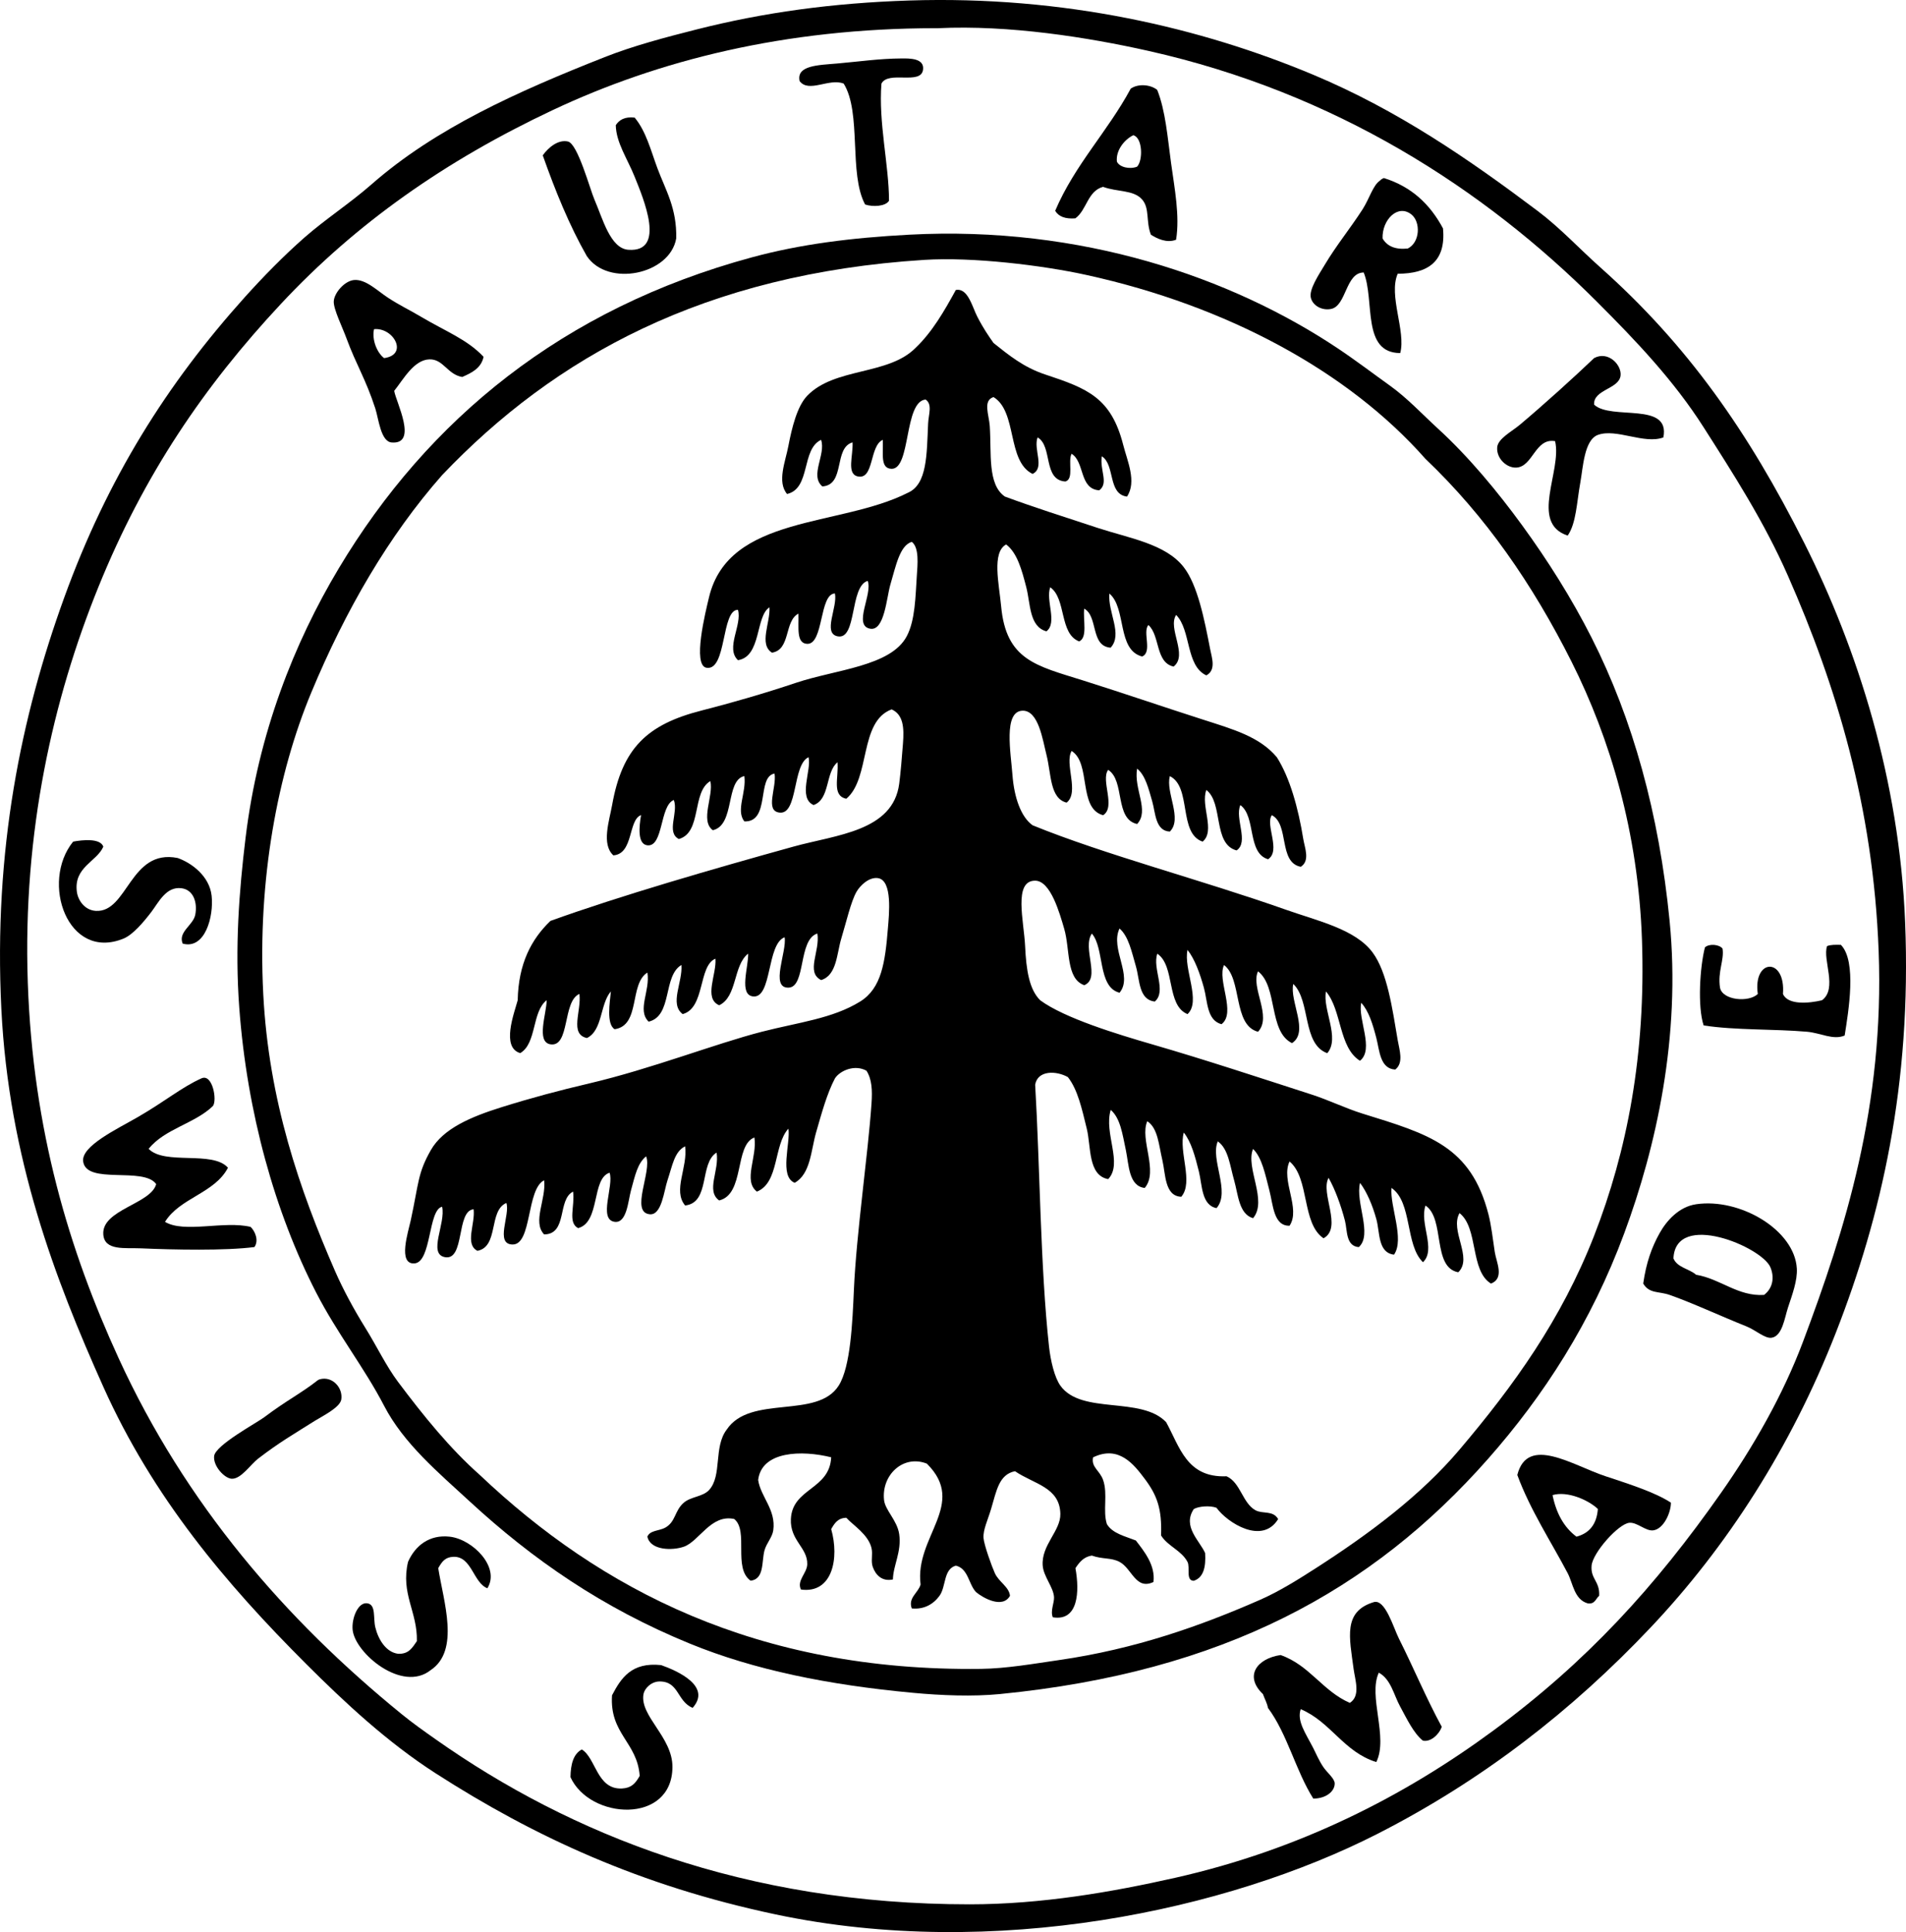 <?xml version="1.0" encoding="iso-8859-1"?>
<!-- Generator: Adobe Illustrator 19.2.0, SVG Export Plug-In . SVG Version: 6.00 Build 0)  -->
<svg version="1.1" xmlns="http://www.w3.org/2000/svg" xmlns:xlink="http://www.w3.org/1999/xlink" x="0px" y="0px"
	 viewBox="0 0 76.05 77.087" style="enable-background:new 0 0 76.05 77.087;" xml:space="preserve">
<g id="autark">
	<path style="fill-rule:evenodd;clip-rule:evenodd;" d="M36.275,0.02c6.198-0.2,11.675,1.098,16.127,2.964
		c3.368,1.412,6.206,3.368,8.942,5.426c0.917,0.689,1.669,1.511,2.512,2.261c3.479,3.097,5.902,6.555,8.139,11.002
		c2.12,4.218,3.791,9.448,4.02,15.122c0.261,6.493-0.952,11.741-2.764,16.378c-1.789,4.576-4.342,8.536-7.385,11.756
		c-3.157,3.339-6.737,6.114-10.902,8.238c-5.994,3.058-15.314,5.053-24.014,3.216c-5.398-1.141-9.647-3.109-13.563-5.627
		c-1.918-1.232-3.619-2.815-5.176-4.371c-3.205-3.204-6.108-6.638-8.088-11.052C2.2,51.043,0.35,46.209,0.054,40.261
		c-0.315-6.334,0.788-11.673,2.512-16.428c1.728-4.765,4.106-8.527,7.185-11.957c0.746-0.831,1.588-1.69,2.411-2.411
		c0.851-0.743,1.802-1.355,2.663-2.11c2.544-2.231,5.798-3.693,9.294-5.073c1.146-0.453,2.422-0.79,3.667-1.105
		C30.469,0.496,33.224,0.119,36.275,0.02z M37.33,1.125C31.314,1.129,26.273,2.406,22.059,4.39c-4.29,2.02-7.855,4.525-10.852,7.737
		C8.16,15.392,5.75,18.916,3.922,23.431C2.125,27.87,0.9,33.181,1.109,39.206C1.313,45.11,2.767,49.9,4.727,54.177
		C7.4,60.015,11.4,64.63,16.029,68.394c0.443,0.361,0.879,0.668,1.357,1.005c5.366,3.782,12.32,6.582,21.301,6.581
		c2.871,0,5.682-0.491,8.188-1.055c4.995-1.124,9.174-3.272,12.71-5.878c3.712-2.734,6.453-5.729,9.093-9.495
		c1.272-1.815,2.458-3.876,3.266-6.028c1.673-4.455,3.246-9.393,3.015-15.574c-0.216-5.771-1.693-10.598-3.617-14.971
		c-0.956-2.174-2.191-4.085-3.366-5.929c-1.192-1.872-2.702-3.456-4.27-5.023C59.188,7.511,53.262,3.699,45.82,2.03
		c-2.42-0.543-5.56-1.039-8.39-0.905C37.398,1.127,37.364,1.125,37.33,1.125z"/>
	<path style="fill-rule:evenodd;clip-rule:evenodd;" d="M35.17,3.336c-0.124,1.554,0.3,3.245,0.302,4.673
		c-0.134,0.227-0.646,0.255-0.954,0.15c-0.662-1.232-0.131-3.654-0.854-4.823c-0.582-0.231-1.391,0.387-1.759-0.1
		c-0.138-0.63,0.74-0.636,1.508-0.703c0.908-0.08,1.668-0.195,2.562-0.201c0.313-0.002,0.918-0.013,0.854,0.452
		C36.742,3.405,35.444,2.806,35.17,3.336z"/>
	<path style="fill-rule:evenodd;clip-rule:evenodd;" d="M46.173,3.587c0.333,0.834,0.412,1.89,0.552,2.914
		c0.141,1.024,0.355,2.11,0.201,3.064c-0.378,0.147-0.767-0.049-1.005-0.201c-0.206-0.532-0.04-1.054-0.352-1.406
		c-0.343-0.39-0.977-0.289-1.557-0.503c-0.621,0.167-0.647,0.928-1.106,1.257c-0.4,0.031-0.667-0.07-0.804-0.302
		c0.786-1.843,2.095-3.163,3.014-4.873C45.419,3.327,45.908,3.372,46.173,3.587z M44.565,6.45c0.105,0.226,0.515,0.314,0.804,0.201
		c0.242-0.25,0.223-1.162-0.151-1.256C44.85,5.575,44.514,6.015,44.565,6.45z"/>
	<path style="fill-rule:evenodd;clip-rule:evenodd;" d="M25.323,4.692c0.45,0.538,0.638,1.288,0.904,2.01
		c0.329,0.887,0.784,1.6,0.754,2.813c-0.252,1.441-2.723,1.953-3.567,0.703c-0.699-1.227-1.255-2.597-1.758-4.02
		c0.232-0.324,0.62-0.639,1.005-0.552c0.391,0.088,0.878,1.902,1.055,2.311c0.334,0.77,0.634,1.957,1.356,2.009
		c1.522,0.11,0.597-2.05,0.251-2.913c-0.288-0.72-0.74-1.36-0.753-2.06C24.709,4.78,24.929,4.649,25.323,4.692z"/>
	<path style="fill-rule:evenodd;clip-rule:evenodd;" d="M55.769,10.922c-0.378,0.871,0.334,2.285,0.101,3.165
		c-1.553-0.005-1.006-2.109-1.458-3.215c-0.729,0.003-0.685,1.337-1.306,1.456c-0.369,0.072-0.733-0.142-0.804-0.452
		c-0.075-0.329,0.31-0.901,0.553-1.306c0.468-0.784,1.009-1.44,1.507-2.21c0.279-0.433,0.421-0.975,0.703-1.156
		c0.037-0.047,0.092-0.075,0.15-0.101c1.113,0.345,1.854,1.061,2.361,2.01C57.702,10.444,56.972,10.92,55.769,10.922z M56.32,8.56
		c-0.541-0.438-1.181,0.205-1.155,0.955c0.174,0.295,0.483,0.454,1.005,0.401C56.664,9.672,56.689,8.858,56.32,8.56z"/>
	<path style="fill-rule:evenodd;clip-rule:evenodd;" d="M36.275,9.364c6.877-0.367,12.868,1.713,17.081,4.521
		c0.74,0.493,1.415,1.009,2.11,1.507c0.694,0.499,1.274,1.128,1.909,1.709c1.225,1.121,2.385,2.52,3.366,3.868
		c1.005,1.382,1.954,2.876,2.763,4.472c1.643,3.244,2.694,7.022,3.114,11.303c0.454,4.621-0.539,9.029-1.809,12.459
		c-1.322,3.574-3.224,6.495-5.426,8.993c-4.643,5.267-10.591,8.521-19.492,9.395c-1.074,0.105-2.331,0.056-3.466-0.05
		c-3.381-0.314-6.337-0.915-8.893-1.96c-3.492-1.428-6.274-3.354-8.792-5.677c-1.231-1.136-2.631-2.302-3.416-3.818
		c-0.786-1.517-1.877-2.893-2.713-4.521c-1.643-3.199-2.755-7.184-3.064-11.354c-0.18-2.416-0.006-4.664,0.251-6.782
		c0.506-4.164,1.938-7.777,3.718-10.751c3.561-5.951,8.939-10.364,16.479-12.409C31.935,9.743,33.958,9.488,36.275,9.364z
		 M43.359,10.973c-1.77-0.39-4.555-0.726-6.48-0.604c-8.769,0.555-14.749,3.869-19.242,8.591c-2.125,2.412-3.85,5.381-5.225,8.691
		c-1.322,3.184-2.144,7.417-1.908,12.007c0.218,4.258,1.454,7.819,2.863,11.053c0.322,0.739,0.762,1.548,1.205,2.261
		c0.465,0.746,0.832,1.526,1.307,2.16c1.029,1.372,2.074,2.662,3.266,3.718c4.795,4.547,11.053,7.848,19.995,7.736
		c1.023-0.013,2.106-0.206,3.114-0.351c3.045-0.439,5.661-1.366,8.038-2.411c0.754-0.332,1.496-0.797,2.211-1.256
		c2.145-1.379,4.187-2.906,5.727-4.723c2.172-2.562,4.071-5.197,5.376-8.541c1.313-3.366,2.066-7.224,1.909-11.806
		c-0.148-4.282-1.269-8.029-2.813-11.103c-1.559-3.099-3.431-5.806-5.828-8.089C53.802,14.823,48.965,12.204,43.359,10.973z"/>
	<path style="fill-rule:evenodd;clip-rule:evenodd;" d="M19.295,14.237c-0.098,0.456-0.469,0.637-0.853,0.804
		c-0.591-0.1-0.75-0.718-1.307-0.703c-0.619,0.017-1.039,0.797-1.406,1.256c0.063,0.429,0.967,2.149-0.102,2.06
		c-0.438-0.037-0.518-0.94-0.652-1.356c-0.388-1.192-0.754-1.721-1.156-2.813c-0.156-0.428-0.514-1.147-0.502-1.457
		c0.012-0.332,0.422-0.816,0.804-0.855c0.468-0.047,0.942,0.434,1.356,0.703c0.481,0.314,0.853,0.484,1.307,0.754
		C17.77,13.218,18.642,13.539,19.295,14.237z M14.924,13.133c-0.095,0.421,0.121,0.945,0.402,1.155
		C16.309,14.154,15.703,13.056,14.924,13.133z"/>
	<path style="fill-rule:evenodd;clip-rule:evenodd;" d="M39.642,13.685c0.605,0.482,1.199,0.971,2.06,1.256
		c1.695,0.561,2.633,0.925,3.115,2.812c0.161,0.635,0.548,1.467,0.15,2.061c-0.773-0.099-0.467-1.274-1.005-1.608
		c-0.085,0.56,0.285,1.068-0.101,1.357c-0.805-0.05-0.573-1.135-1.105-1.458c-0.156,0.295,0.11,1.015-0.251,1.106
		c-0.896-0.059-0.498-1.411-1.104-1.759c-0.181,0.466,0.305,1.213-0.201,1.457c-1.033-0.509-0.6-2.482-1.558-3.066
		c-0.434,0.139-0.182,0.701-0.15,1.156c0.074,1.09-0.097,2.332,0.603,2.813c1.071,0.398,2.382,0.818,3.718,1.256
		c1.25,0.409,2.691,0.63,3.416,1.558c0.558,0.714,0.83,2.105,1.055,3.265c0.07,0.361,0.248,0.841-0.15,1.056
		c-0.828-0.378-0.605-1.806-1.206-2.412c-0.352,0.542,0.488,1.594-0.1,2.061c-0.731-0.158-0.536-1.24-1.006-1.658
		c-0.245,0.268,0.172,1.081-0.251,1.256c-1.011-0.262-0.616-1.93-1.306-2.512c-0.07,0.751,0.545,1.621,0.05,2.16
		c-0.813-0.058-0.491-1.251-1.055-1.558c-0.053,0.45,0.147,1.152-0.201,1.307c-0.801-0.304-0.505-1.706-1.155-2.16
		c-0.189,0.527,0.297,1.413-0.15,1.758c-0.691-0.183-0.635-1.103-0.805-1.758c-0.176-0.682-0.359-1.372-0.804-1.708
		c-0.581,0.319-0.282,1.576-0.2,2.461c0.197,2.155,1.396,2.376,3.265,2.964c1.589,0.5,3.177,1.046,4.773,1.558
		c1.226,0.394,2.277,0.687,2.964,1.508c0.518,0.813,0.855,2.028,1.055,3.266c0.056,0.344,0.279,0.865-0.101,1.104
		c-0.899-0.172-0.448-1.695-1.155-2.06c-0.271,0.384,0.375,1.422-0.15,1.759c-0.842-0.248-0.472-1.706-1.106-2.161
		c-0.23,0.531,0.353,1.473-0.15,1.809c-0.953-0.252-0.523-1.889-1.206-2.411c-0.24,0.613,0.373,1.638-0.15,2.06
		c-0.976-0.33-0.429-2.184-1.307-2.612c-0.177,0.646,0.516,1.703,0,2.211c-0.582-0.025-0.571-0.75-0.703-1.206
		c-0.149-0.518-0.273-1.037-0.603-1.306c-0.144,0.815,0.504,1.676,0,2.21c-0.907-0.198-0.476-1.735-1.156-2.16
		c-0.304,0.417,0.318,1.479-0.2,1.809c-1.006-0.267-0.472-2.074-1.257-2.563c-0.297,0.499,0.321,1.652-0.2,2.061
		c-0.673-0.168-0.608-1.136-0.804-1.909c-0.149-0.585-0.316-1.777-0.955-1.759c-0.771,0.023-0.467,1.682-0.402,2.562
		c0.068,0.909,0.345,1.685,0.805,2.01c2.866,1.17,6.784,2.193,10.098,3.366c1.282,0.453,2.779,0.779,3.466,1.707
		c0.587,0.792,0.785,2.216,1.006,3.518c0.061,0.361,0.247,0.888-0.101,1.155c-0.61-0.031-0.626-0.761-0.754-1.256
		c-0.143-0.55-0.301-1.077-0.603-1.407c-0.146,0.646,0.529,1.856-0.051,2.312c-0.85-0.524-0.722-2.025-1.356-2.764
		c-0.146,0.707,0.574,1.859,0.051,2.462c-1.008-0.366-0.656-2.091-1.356-2.763c-0.158,0.68,0.643,1.914-0.051,2.361
		c-0.945-0.462-0.56-2.254-1.356-2.864c-0.305,0.649,0.576,1.799,0,2.411c-1.01-0.262-0.625-2.114-1.356-2.662
		c-0.288,0.599,0.498,1.904-0.101,2.361c-0.591-0.16-0.551-0.906-0.703-1.457c-0.154-0.56-0.369-1.152-0.653-1.508
		c-0.17,0.756,0.556,2.051,0,2.562c-0.857-0.348-0.484-1.927-1.205-2.411c-0.208,0.587,0.386,1.499-0.101,1.909
		c-0.649-0.074-0.594-0.862-0.754-1.407c-0.167-0.57-0.288-1.191-0.653-1.507c-0.388,0.805,0.557,1.896,0,2.563
		c-0.885-0.226-0.59-1.777-1.105-2.361c-0.397,0.587,0.368,1.781-0.301,2.06c-0.737-0.256-0.559-1.429-0.804-2.261
		c-0.18-0.611-0.538-1.905-1.155-1.909c-0.879-0.006-0.447,1.626-0.402,2.612c0.043,0.942,0.163,1.73,0.603,2.16
		c0.968,0.714,3.082,1.356,4.471,1.759c2.157,0.627,4.2,1.305,6.38,2.009c0.68,0.221,1.348,0.549,2.01,0.754
		c2.646,0.82,4.323,1.291,5.024,4.019c0.114,0.443,0.173,0.986,0.252,1.507c0.061,0.397,0.398,1.041-0.151,1.256
		c-0.843-0.513-0.495-2.217-1.256-2.813c-0.401,0.7,0.547,1.78-0.05,2.361c-1.048-0.192-0.519-2.137-1.307-2.662
		c-0.252,0.704,0.434,1.75-0.101,2.261c-0.717-0.69-0.421-2.393-1.256-2.964c-0.07,0.732,0.529,2.041,0.101,2.662
		c-0.649-0.077-0.561-0.884-0.703-1.406c-0.155-0.568-0.385-1.101-0.653-1.457c-0.199,0.769,0.512,2.059-0.05,2.562
		c-0.526-0.04-0.453-0.671-0.553-1.055c-0.158-0.61-0.404-1.277-0.653-1.708c-0.341,0.61,0.57,1.988-0.201,2.411
		c-0.88-0.594-0.55-2.396-1.356-3.064c-0.358,0.741,0.459,1.881,0,2.563c-0.639,0.016-0.653-0.83-0.804-1.406
		c-0.168-0.646-0.295-1.312-0.652-1.658c-0.314,0.747,0.592,2.061,0,2.763c-0.565-0.161-0.593-0.943-0.754-1.507
		c-0.169-0.587-0.228-1.259-0.653-1.558c-0.312,0.711,0.52,2.009-0.05,2.663c-0.604-0.115-0.57-0.92-0.704-1.458
		c-0.151-0.608-0.304-1.182-0.603-1.557c-0.214,0.77,0.4,1.98-0.1,2.562c-0.668-0.025-0.623-0.906-0.754-1.457
		c-0.146-0.617-0.177-1.281-0.603-1.558c-0.315,0.729,0.465,1.995-0.101,2.663c-0.643-0.07-0.632-0.935-0.753-1.508
		c-0.138-0.644-0.216-1.269-0.604-1.607c-0.284,0.931,0.495,2.136-0.101,2.763c-0.812-0.147-0.679-1.295-0.854-2.009
		c-0.197-0.805-0.362-1.561-0.754-2.061c-0.455-0.258-1.205-0.284-1.306,0.302c0.189,3.208,0.208,7.309,0.553,10.449
		c0.062,0.568,0.221,1.234,0.452,1.558c0.838,1.173,3.219,0.409,4.22,1.457c0.543,0.981,0.818,2.229,2.411,2.16
		c0.558,0.246,0.635,1.071,1.155,1.356c0.287,0.157,0.699-0.006,0.904,0.352c-0.634,1.035-2.018,0.155-2.461-0.452
		c-0.258-0.095-0.703-0.063-0.904,0.051c-0.468,0.698,0.238,1.267,0.452,1.758c0.034,0.554-0.063,0.976-0.452,1.105
		c-0.334-0.001-0.136-0.534-0.252-0.754c-0.242-0.461-0.785-0.621-1.055-1.055c0.04-1.057-0.156-1.6-0.653-2.261
		c-0.423-0.562-1.029-1.356-2.06-0.854c-0.083,0.392,0.271,0.525,0.402,0.905c0.194,0.56-0.021,1.229,0.15,1.758
		c0.227,0.376,0.724,0.482,1.155,0.653c0.328,0.428,0.787,0.984,0.703,1.657c-0.712,0.334-0.856-0.543-1.356-0.804
		c-0.341-0.178-0.664-0.095-1.105-0.251c-0.331,0.054-0.498,0.271-0.652,0.503c0.17,0.933,0.117,2.13-0.904,1.959
		c-0.104-0.26,0.063-0.578,0.05-0.804c-0.023-0.395-0.419-0.821-0.452-1.256c-0.062-0.818,0.716-1.383,0.704-2.061
		c-0.02-1.071-1.046-1.187-1.81-1.707c-0.64,0.131-0.734,0.771-0.954,1.507c-0.132,0.442-0.324,0.834-0.302,1.155
		c0.02,0.276,0.328,1.132,0.452,1.406c0.163,0.358,0.568,0.542,0.604,0.904c-0.297,0.523-1.072,0.088-1.356-0.15
		c-0.3-0.319-0.305-0.936-0.804-1.055c-0.502,0.141-0.383,0.833-0.653,1.205c-0.243,0.335-0.619,0.552-1.105,0.503
		c-0.16-0.422,0.261-0.624,0.351-0.955c-0.246-1.911,1.879-3.205,0.251-4.822c-0.946-0.374-1.821,0.456-1.708,1.457
		c0.047,0.408,0.523,0.806,0.604,1.356c0.101,0.702-0.242,1.252-0.251,1.808c-0.433,0.091-0.689-0.175-0.805-0.502
		c-0.084-0.239,0.012-0.495-0.05-0.753c-0.13-0.542-0.729-0.903-1.005-1.206c-0.343,0.009-0.475,0.228-0.603,0.452
		c0.332,1.164,0.05,2.582-1.206,2.411c-0.178-0.358,0.241-0.65,0.251-1.005c0.019-0.67-0.692-0.946-0.653-1.809
		c0.058-1.239,1.545-1.161,1.608-2.462c-1.169-0.291-2.774-0.256-2.914,0.905c0.096,0.667,0.719,1.187,0.603,2.009
		c-0.039,0.279-0.273,0.515-0.351,0.804c-0.118,0.441,0.001,1.142-0.553,1.206c-0.712-0.507-0.067-1.986-0.653-2.462
		c-0.928-0.204-1.398,0.89-2.009,1.105c-0.454,0.16-1.338,0.154-1.457-0.401c0.099-0.254,0.473-0.23,0.703-0.353
		c0.439-0.24,0.371-0.678,0.754-1.005c0.283-0.242,0.756-0.231,1.005-0.502c0.528-0.576,0.171-1.711,0.703-2.411
		c0.942-1.411,3.615-0.399,4.471-1.759c0.475-0.754,0.547-2.54,0.604-3.818c0.1-2.269,0.562-5.381,0.703-7.435
		c0.037-0.537,0.015-0.967-0.201-1.307c-0.467-0.26-1.05-0.008-1.256,0.302c-0.32,0.609-0.53,1.382-0.754,2.16
		c-0.207,0.725-0.22,1.656-0.854,2.01c-0.628-0.249-0.161-1.593-0.251-2.16c-0.599,0.657-0.361,2.151-1.256,2.512
		c-0.566-0.433,0.021-1.391-0.101-2.16c-0.804,0.303-0.377,2.269-1.407,2.512c-0.536-0.39,0.015-1.185-0.101-1.909
		c-0.696,0.425-0.246,1.998-1.256,2.11c-0.503-0.602,0.113-1.514,0-2.361c-0.43,0.214-0.505,0.765-0.703,1.356
		c-0.141,0.418-0.229,1.396-0.703,1.356c-0.806-0.067,0.097-1.729-0.151-2.311c-0.342,0.277-0.438,0.757-0.603,1.357
		c-0.115,0.42-0.164,1.322-0.653,1.255c-0.663-0.091-0.018-1.449-0.201-1.959c-0.727,0.229-0.364,1.979-1.256,2.211
		c-0.423-0.224-0.122-0.874-0.2-1.457c-0.637,0.317-0.211,1.698-1.155,1.708c-0.48-0.499,0.09-1.41,0-2.16
		c-0.711,0.348-0.481,2.569-1.257,2.562c-0.722-0.007-0.086-1.2-0.251-1.657c-0.718,0.304-0.293,1.749-1.155,1.909
		c-0.515-0.267-0.079-1.076-0.151-1.658c-0.704,0.06-0.338,2.075-1.154,1.909c-0.673-0.137,0.047-1.344-0.102-2.01
		c-0.562,0.114-0.419,2.214-1.105,2.261c-0.676,0.047-0.246-1.266-0.15-1.708c0.324-1.489,0.273-1.884,0.805-2.813
		c0.49-0.86,1.601-1.328,2.812-1.708c1.214-0.38,2.317-0.673,3.517-0.954c2.472-0.581,5.021-1.582,6.883-2.061
		c1.462-0.375,2.819-0.523,3.919-1.205c0.849-0.526,0.996-1.562,1.105-2.914c0.045-0.552,0.196-1.928-0.402-2.01
		c-0.346-0.047-0.705,0.288-0.854,0.553c-0.22,0.39-0.4,1.184-0.604,1.859c-0.183,0.609-0.177,1.466-0.804,1.657
		c-0.625-0.313-0.034-1.153-0.15-1.858c-0.778,0.24-0.446,2.144-1.155,2.16c-0.743,0.017-0.056-1.44-0.151-2.01
		c-0.72,0.263-0.496,2.438-1.256,2.361c-0.581-0.059-0.182-1.188-0.2-1.708c-0.604,0.47-0.427,1.717-1.156,2.06
		c-0.633-0.275-0.093-1.242-0.15-1.859c-0.689,0.284-0.405,1.973-1.307,2.211c-0.538-0.408,0.006-1.271-0.05-1.959
		c-0.748,0.441-0.346,2.032-1.307,2.261c-0.475-0.463,0.07-1.23-0.05-1.959c-0.733,0.455-0.265,2.113-1.307,2.26
		c-0.339-0.203-0.191-1.081-0.15-1.507c-0.438,0.5-0.323,1.553-0.955,1.859c-0.708-0.151-0.211-1.082-0.301-1.759
		c-0.678,0.285-0.372,2.131-1.155,2.01c-0.583-0.091-0.153-1.23-0.151-1.759c-0.596,0.459-0.39,1.721-1.055,2.11
		c-0.768-0.225-0.244-1.583-0.101-2.11c0.029-1.46,0.545-2.436,1.307-3.165c2.789-1.006,6.487-2.074,9.695-2.964
		c1.709-0.474,3.973-0.608,4.221-2.512c0.058-0.446,0.108-1.059,0.15-1.608c0.048-0.625,0.016-1.142-0.452-1.356
		c-1.307,0.484-0.836,2.747-1.809,3.566c-0.589-0.124-0.299-0.841-0.352-1.456c-0.489,0.397-0.291,1.483-0.955,1.707
		c-0.634-0.283-0.073-1.395-0.2-1.908c-0.649,0.294-0.413,2.29-1.155,2.21c-0.6-0.064-0.111-0.993-0.201-1.557
		c-0.724,0.115-0.159,1.948-1.206,1.908c-0.349-0.448,0.09-1.147,0-1.809c-0.767,0.173-0.359,1.95-1.256,2.161
		c-0.524-0.378,0.041-1.38-0.101-1.96c-0.749,0.44-0.327,2.051-1.256,2.311c-0.517-0.265-0.008-1.056-0.201-1.558
		c-0.566,0.223-0.408,1.879-1.055,1.809c-0.403-0.044-0.33-0.754-0.251-1.206c-0.521,0.185-0.294,1.546-1.105,1.607
		c-0.486-0.44-0.163-1.38-0.05-2.01c0.404-2.264,1.389-3.212,3.566-3.768c1.108-0.282,2.49-0.676,3.768-1.106
		c1.593-0.534,3.785-0.656,4.421-1.858c0.341-0.642,0.348-1.607,0.402-2.411c0.031-0.454,0.101-1.125-0.201-1.356
		c-0.48,0.148-0.63,0.946-0.855,1.708c-0.152,0.519-0.234,1.859-0.804,1.758c-0.701-0.124,0.11-1.39-0.101-1.909
		c-0.727,0.221-0.418,2.377-1.205,2.211c-0.598-0.126,0.01-1.154-0.101-1.708c-0.627,0.011-0.445,2.03-1.105,2.01
		c-0.45-0.015-0.331-0.66-0.352-1.206c-0.573,0.297-0.301,1.441-1.055,1.558c-0.533-0.335-0.06-1.202-0.101-1.809
		c-0.563,0.357-0.316,1.961-1.256,2.109c-0.51-0.479,0.174-1.403,0-2.01c-0.672-0.014-0.443,2.446-1.256,2.312
		c-0.57-0.095-0.04-2.226,0.101-2.814c0.787-3.296,5.22-2.789,7.938-4.17c0.772-0.341,0.747-1.528,0.804-2.763
		c0.017-0.366,0.181-0.766-0.101-0.955c-0.867,0.081-0.582,2.777-1.356,2.764c-0.465-0.009-0.326-0.613-0.352-1.155
		c-0.539,0.234-0.339,1.612-1.005,1.457c-0.445-0.104-0.173-0.833-0.201-1.357c-0.767,0.221-0.277,1.698-1.205,1.758
		c-0.516-0.439,0.152-1.276-0.051-1.858c-0.798,0.373-0.404,1.94-1.357,2.16c-0.407-0.484-0.068-1.285,0.051-1.909
		c0.145-0.759,0.356-1.597,0.753-2.01c1.096-1.139,3.229-0.806,4.321-1.909c0.669-0.637,1.145-1.467,1.608-2.311
		c0.483-0.098,0.66,0.683,0.853,1.055C39.231,13.098,39.445,13.404,39.642,13.685z"/>
	<path style="fill-rule:evenodd;clip-rule:evenodd;" d="M63.606,16.146c0.688,0.638,3.049-0.139,2.763,1.307
		c-0.771,0.285-1.873-0.37-2.612-0.101c-0.548,0.199-0.592,1.298-0.703,1.909c-0.142,0.782-0.161,1.618-0.503,2.109
		c-1.536-0.508-0.219-2.576-0.502-3.768c-0.804-0.142-0.881,1.033-1.558,1.055c-0.373,0.013-0.782-0.358-0.753-0.804
		c0.023-0.351,0.579-0.631,0.903-0.904c0.927-0.776,2.222-1.95,2.965-2.662c0.569-0.301,1.108,0.281,1.055,0.703
		C64.593,15.528,63.563,15.542,63.606,16.146z"/>
	<path style="fill-rule:evenodd;clip-rule:evenodd;" d="M4.123,33.78c-0.258,0.601-1.193,0.815-1.055,1.809
		c0.048,0.347,0.321,0.728,0.754,0.754c1.279,0.076,1.36-2.491,3.266-2.11c0.553,0.194,1.269,0.718,1.356,1.507
		c0.09,0.82-0.258,2.155-1.155,1.909c-0.194-0.473,0.421-0.728,0.503-1.155c0.089-0.467-0.059-0.992-0.553-1.055
		c-0.615-0.078-0.912,0.569-1.206,0.954c-0.305,0.398-0.727,0.901-1.105,1.056c-2.227,0.908-3.326-2.246-2.01-3.869
		C3.3,33.508,4,33.437,4.123,33.78z"/>
	<path style="fill-rule:evenodd;clip-rule:evenodd;" d="M68.73,37.849c0.073,0.458-0.201,0.914-0.101,1.558
		c0.096,0.507,1.154,0.599,1.508,0.251c-0.201-1.419,1.116-1.479,1.004,0c0.198,0.456,1.048,0.373,1.558,0.251
		c0.632-0.469,0.014-1.616,0.201-2.16c0.141-0.06,0.347-0.055,0.553-0.05c0.642,0.657,0.3,2.661,0.15,3.617
		c-0.46,0.195-0.959-0.104-1.507-0.151c-1.313-0.114-2.854-0.055-4.12-0.251c-0.248-0.75-0.151-2.326,0.051-3.114
		C68.196,37.639,68.607,37.681,68.73,37.849z"/>
	<path style="fill-rule:evenodd;clip-rule:evenodd;" d="M8.494,44.13c-0.723,0.7-1.934,0.913-2.563,1.708
		c0.644,0.662,2.555,0.058,3.165,0.753c-0.534,1.024-1.918,1.197-2.512,2.16c0.769,0.462,2.367-0.056,3.416,0.201
		c0.181,0.173,0.336,0.547,0.151,0.804c-1.161,0.15-3.22,0.109-4.522,0.051c-0.642-0.029-1.458,0.108-1.507-0.553
		c-0.073-0.991,1.902-1.216,2.11-2.01c-0.501-0.707-2.786,0.039-2.914-0.904c-0.084-0.614,1.355-1.293,2.16-1.758
		c1.134-0.654,1.751-1.193,2.562-1.558C8.481,42.827,8.673,43.905,8.494,44.13z"/>
	<path style="fill-rule:evenodd;clip-rule:evenodd;" d="M65.565,51.213c0.121-0.846,0.34-1.446,0.653-2.01
		c0.276-0.495,0.768-1.054,1.457-1.155c1.745-0.259,3.929,1.021,4.019,2.563c0.028,0.476-0.177,1.028-0.352,1.557
		c-0.136,0.414-0.226,1.141-0.653,1.206c-0.268,0.042-0.631-0.303-1.004-0.452c-1.004-0.401-2.199-0.955-3.065-1.256
		C66.177,51.512,65.811,51.624,65.565,51.213z M67.675,50.861c0.978,0.163,1.668,0.872,2.713,0.804
		c0.351-0.268,0.42-0.703,0.251-1.104c-0.34-0.81-3.78-2.258-3.868-0.353C66.921,50.576,67.398,50.619,67.675,50.861z"/>
	<path style="fill-rule:evenodd;clip-rule:evenodd;" d="M12.764,55.031c0.498-0.134,0.924,0.338,0.854,0.804
		c-0.049,0.326-0.771,0.675-1.056,0.854c-0.889,0.561-1.404,0.851-2.26,1.507C9.992,58.433,9.619,59.015,9.248,59
		c-0.287-0.011-0.748-0.502-0.704-0.904c0.048-0.438,1.702-1.325,2.01-1.558c0.874-0.66,1.478-0.957,2.11-1.457
		C12.693,55.057,12.723,55.042,12.764,55.031z"/>
	<path style="fill-rule:evenodd;clip-rule:evenodd;" d="M66.67,59.954c0,0.411-0.296,1.052-0.704,1.105
		c-0.301,0.04-0.644-0.33-0.954-0.302c-0.44,0.042-1.462,1.197-1.507,1.709c-0.047,0.538,0.334,0.62,0.302,1.205
		c-0.14,0.112-0.162,0.341-0.453,0.302c-0.543-0.15-0.592-0.804-0.804-1.206c-0.649-1.236-1.491-2.512-2.009-3.918
		c0.406-1.604,2.211-0.382,3.517,0.05C65.056,59.229,66.046,59.546,66.67,59.954z M61.947,59.653
		c0.147,0.723,0.455,1.286,0.954,1.658c0.518-0.136,0.809-0.498,0.854-1.105C63.376,59.845,62.537,59.478,61.947,59.653z"/>
	<path style="fill-rule:evenodd;clip-rule:evenodd;" d="M19.446,63.37c-0.564-0.222-0.624-1.283-1.356-1.255
		c-0.32,0.012-0.451,0.181-0.604,0.452c0.209,1.333,0.875,3.282-0.301,4.068c-1.143,0.914-3.024-0.685-3.115-1.607
		c-0.046-0.461,0.22-1.136,0.604-1.055c0.333,0.07,0.211,0.587,0.301,0.955c0.121,0.498,0.432,0.991,0.904,1.055
		c0.441,0.023,0.58-0.258,0.754-0.503c0.029-1.169-0.653-1.891-0.352-3.165c0.291-0.656,0.858-1.092,1.658-1.004
		C18.863,61.412,19.969,62.538,19.446,63.37z"/>
	<path style="fill-rule:evenodd;clip-rule:evenodd;" d="M57.526,68.896c-0.104,0.307-0.441,0.621-0.754,0.553
		c-0.378-0.306-0.645-0.885-0.903-1.356c-0.259-0.469-0.367-1.09-0.854-1.356c-0.438,0.933,0.391,2.579-0.101,3.567
		c-1.303-0.405-1.813-1.603-3.015-2.11c-0.164,0.475,0.203,0.97,0.503,1.558c0.108,0.214,0.234,0.51,0.401,0.754
		c0.155,0.227,0.451,0.455,0.452,0.652c0.002,0.312-0.34,0.602-0.854,0.604c-0.702-1.107-1.035-2.582-1.808-3.617
		c-0.041-0.211-0.137-0.366-0.201-0.553c-0.75-0.71-0.253-1.416,0.703-1.558c1.156,0.401,1.677,1.438,2.764,1.909
		c0.438-0.278,0.21-0.909,0.15-1.357c-0.165-1.251-0.429-2.289,0.804-2.663c0.457-0.138,0.784,1.018,1.005,1.457
		C56.404,66.546,56.898,67.74,57.526,68.896z"/>
	<path style="fill-rule:evenodd;clip-rule:evenodd;" d="M27.635,68.143c-0.628-0.268-0.538-1.049-1.307-1.055
		c-0.35-0.003-0.613,0.288-0.652,0.502c-0.16,0.878,1.162,1.715,1.155,2.914c-0.014,2.296-3.298,2.1-4.069,0.401
		c0.008-0.511,0.114-0.924,0.452-1.104c0.567,0.342,0.6,1.61,1.607,1.557c0.37-0.02,0.529-0.196,0.703-0.502
		c-0.095-1.346-1.206-1.675-1.104-3.216c0.362-0.691,0.779-1.33,1.959-1.205C27.043,66.669,28.403,67.283,27.635,68.143z"/>
</g>
<g id="Layer_1">
</g>
</svg>
